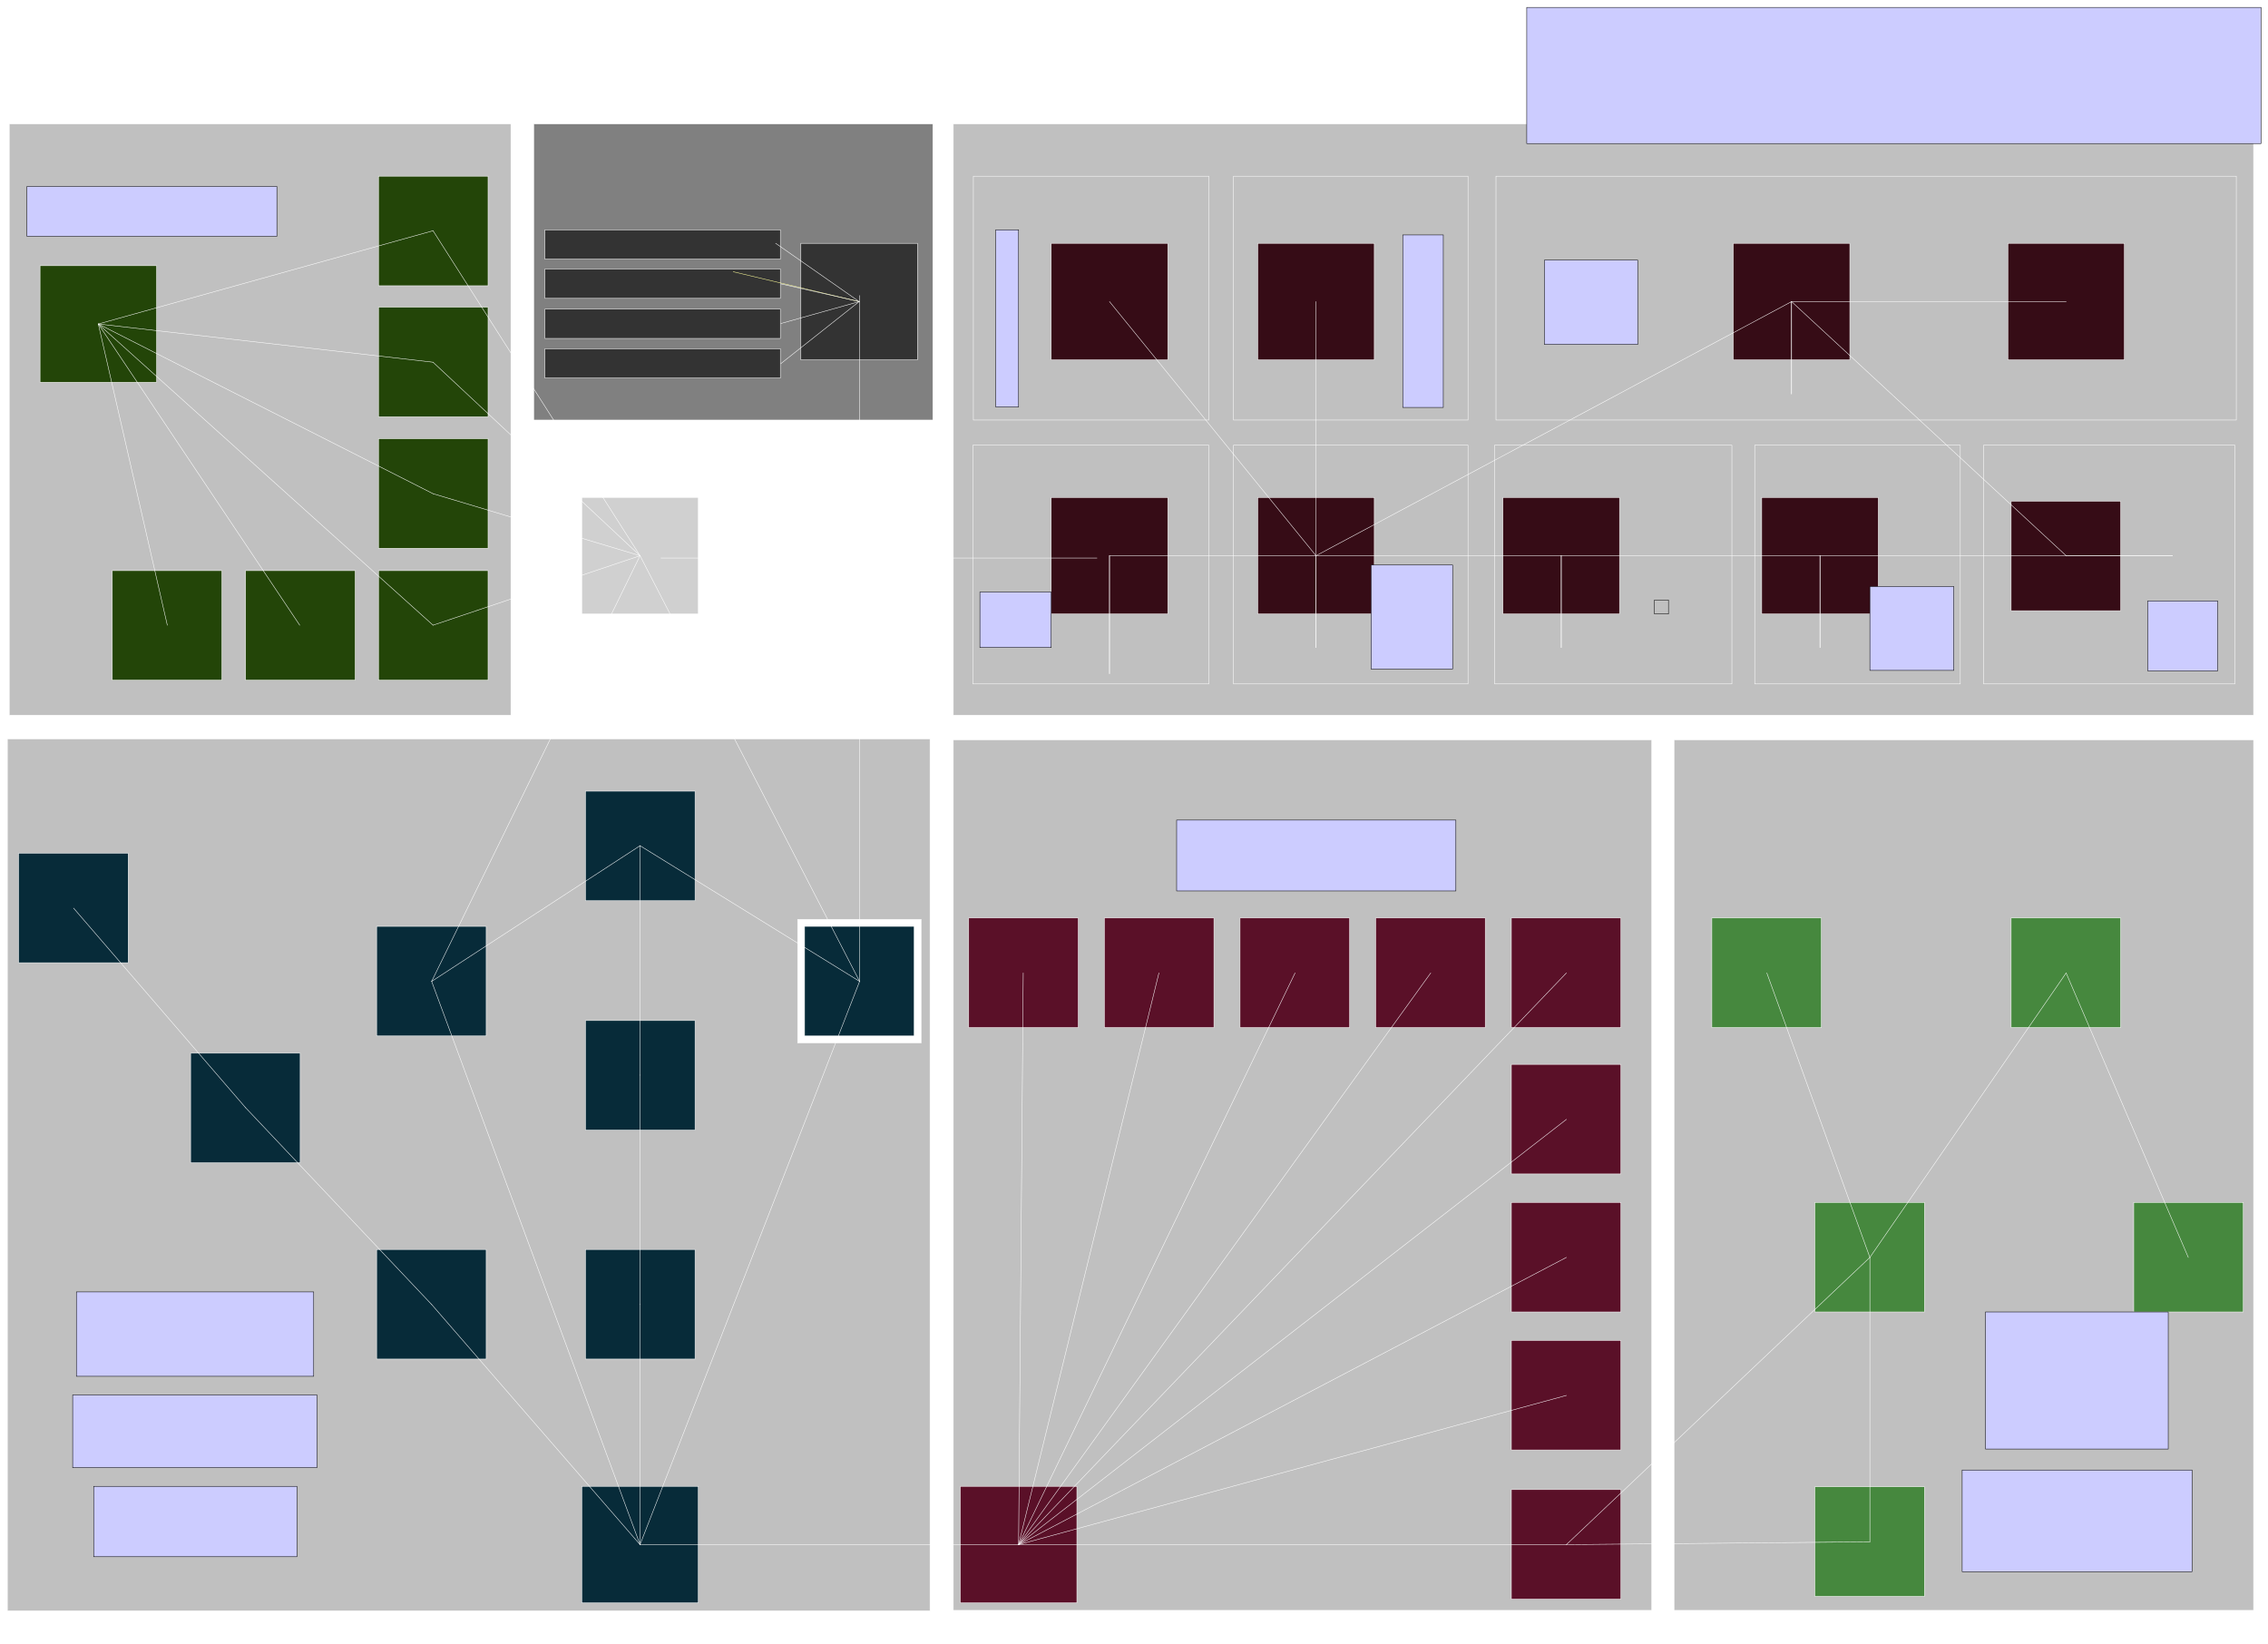 <?xml version="1.0" encoding="UTF-8"?><svg xmlns="http://www.w3.org/2000/svg" xmlns:xlink="http://www.w3.org/1999/xlink" fill-opacity="1" color-rendering="auto" color-interpolation="auto" text-rendering="auto" stroke="black" stroke-linecap="square" width="1080" stroke-miterlimit="10" shape-rendering="auto" stroke-opacity="1" fill="black" stroke-dasharray="none" font-weight="normal" stroke-width="1" height="783" font-family="'Dialog'" font-style="normal" stroke-linejoin="miter" font-size="12px" stroke-dashoffset="0" image-rendering="auto" >
  <!--Generated by ySVG 2.5-->
  <defs id="genericDefs"/>
  <g>
    <defs id="defs1">
      <clipPath clipPathUnits="userSpaceOnUse" id="clipPath1">
        <path d="M0 0 L1080 0 L1080 783 L0 783 L0 0 Z"/>
      </clipPath>
    </defs>
    <g id="y.node.0">
      <g fill="silver" text-rendering="geometricPrecision" shape-rendering="geometricPrecision" transform="matrix(0.222,0,0,0.222,116.967,115.635)" stroke="silver">
        <rect x="-507" width="1076" height="1268" y="-255" stroke="none"/>
      </g>
      <g fill="white" text-rendering="geometricPrecision" shape-rendering="geometricPrecision" transform="matrix(0.222,0,0,0.222,116.967,115.635)" stroke="white">
        <rect fill="none" x="-507" width="1076" height="1268" y="-255"/>
      </g>
    </g>
    <g id="y.node.1">
      <g fill="rgb(35,69,8)" text-rendering="geometricPrecision" shape-rendering="geometricPrecision" transform="matrix(0.222,0,0,0.222,116.967,115.635)" stroke="rgb(35,69,8)">
        <rect x="-441" width="250" height="250" y="49" stroke="none"/>
        <rect fill="none" x="-441" width="250" height="250" y="49" stroke="white"/>
      </g>
    </g>
    <g id="y.node.2">
      <g fill="rgb(35,69,8)" text-rendering="geometricPrecision" shape-rendering="geometricPrecision" transform="matrix(0.222,0,0,0.222,116.967,115.635)" stroke="rgb(35,69,8)">
        <rect x="0" width="235" height="235" y="703" stroke="none"/>
        <rect fill="none" x="0" width="235" height="235" y="703" stroke="white"/>
      </g>
    </g>
    <g id="y.node.3">
      <g fill="rgb(35,69,8)" text-rendering="geometricPrecision" shape-rendering="geometricPrecision" transform="matrix(0.222,0,0,0.222,116.967,115.635)" stroke="rgb(35,69,8)">
        <rect x="285" width="235" height="235" y="138" stroke="none"/>
        <rect fill="none" x="285" width="235" height="235" y="138" stroke="white"/>
      </g>
    </g>
    <g id="y.node.4">
      <g fill="rgb(35,69,8)" text-rendering="geometricPrecision" shape-rendering="geometricPrecision" transform="matrix(0.222,0,0,0.222,116.967,115.635)" stroke="rgb(35,69,8)">
        <rect x="285" width="235" height="235" y="-143" stroke="none"/>
        <rect fill="none" x="285" width="235" height="235" y="-143" stroke="white"/>
      </g>
    </g>
    <g id="y.node.5">
      <g fill="rgb(35,69,8)" text-rendering="geometricPrecision" shape-rendering="geometricPrecision" transform="matrix(0.222,0,0,0.222,116.967,115.635)" stroke="rgb(35,69,8)">
        <rect x="285" width="235" height="235" y="420" stroke="none"/>
        <rect fill="none" x="285" width="235" height="235" y="420" stroke="white"/>
      </g>
    </g>
    <g id="y.node.6">
      <g fill="rgb(35,69,8)" text-rendering="geometricPrecision" shape-rendering="geometricPrecision" transform="matrix(0.222,0,0,0.222,116.967,115.635)" stroke="rgb(35,69,8)">
        <rect x="285" width="235" height="235" y="703" stroke="none"/>
        <rect fill="none" x="285" width="235" height="235" y="703" stroke="white"/>
      </g>
    </g>
    <g id="y.node.7">
      <g fill="rgb(35,69,8)" text-rendering="geometricPrecision" shape-rendering="geometricPrecision" transform="matrix(0.222,0,0,0.222,116.967,115.635)" stroke="rgb(35,69,8)">
        <rect x="-286" width="235" height="235" y="703" stroke="none"/>
        <rect fill="none" x="-286" width="235" height="235" y="703" stroke="white"/>
      </g>
    </g>
    <g id="y.node.8">
      <g fill="rgb(204,204,255)" text-rendering="geometricPrecision" shape-rendering="geometricPrecision" transform="matrix(0.222,0,0,0.222,116.967,115.635)" stroke="rgb(204,204,255)">
        <rect x="-469" width="536" height="107" y="-121" stroke="none"/>
        <rect fill="none" x="-469" width="536" height="107" y="-121" stroke="black"/>
      </g>
    </g>
    <g id="y.edge.1">
      <g stroke-linecap="butt" transform="matrix(0.222,0,0,0.222,116.967,115.635)" fill="white" text-rendering="geometricPrecision" shape-rendering="geometricPrecision" stroke="white" stroke-miterlimit="1.45">
        <line y2="820" fill="none" x1="-316" x2="116" y1="174"/>
      </g>
    </g>
    <g id="y.edge.2">
      <g stroke-linecap="butt" transform="matrix(0.222,0,0,0.222,116.967,115.635)" fill="white" text-rendering="geometricPrecision" shape-rendering="geometricPrecision" stroke="white" stroke-miterlimit="1.45">
        <line y2="256" fill="none" x1="-316" x2="402" y1="174"/>
      </g>
    </g>
    <g id="y.edge.3">
      <g stroke-linecap="butt" transform="matrix(0.222,0,0,0.222,116.967,115.635)" fill="white" text-rendering="geometricPrecision" shape-rendering="geometricPrecision" stroke="white" stroke-miterlimit="1.45">
        <line y2="-26" fill="none" x1="-316" x2="402" y1="174"/>
      </g>
    </g>
    <g id="y.edge.5">
      <g stroke-linecap="butt" transform="matrix(0.222,0,0,0.222,116.967,115.635)" fill="white" text-rendering="geometricPrecision" shape-rendering="geometricPrecision" stroke="white" stroke-miterlimit="1.45">
        <line y2="538" fill="none" x1="-316" x2="402" y1="174"/>
      </g>
    </g>
    <g id="y.edge.6">
      <g stroke-linecap="butt" transform="matrix(0.222,0,0,0.222,116.967,115.635)" fill="white" text-rendering="geometricPrecision" shape-rendering="geometricPrecision" stroke="white" stroke-miterlimit="1.45">
        <line y2="820" fill="none" x1="-316" x2="402" y1="174"/>
      </g>
    </g>
    <g id="y.edge.4">
      <g stroke-linecap="butt" transform="matrix(0.222,0,0,0.222,116.967,115.635)" fill="white" text-rendering="geometricPrecision" shape-rendering="geometricPrecision" stroke="white" stroke-miterlimit="1.45">
        <line y2="820" fill="none" x1="-316" x2="-168" y1="174"/>
      </g>
    </g>
    <g id="y.node.9">
      <g fill="silver" text-rendering="geometricPrecision" shape-rendering="geometricPrecision" transform="matrix(0.222,0,0,0.222,116.967,115.635)" stroke="silver">
        <rect x="-511" width="1979" height="1870" y="1064" stroke="none"/>
        <rect fill="none" x="-511" width="1979" height="1870" y="1064" stroke="white"/>
      </g>
    </g>
    <g id="y.node.10">
      <g fill="rgb(7,43,57)" text-rendering="geometricPrecision" shape-rendering="geometricPrecision" transform="matrix(0.222,0,0,0.222,116.967,115.635)" stroke="rgb(7,43,57)">
        <rect x="721" width="250" height="250" y="2667" stroke="none"/>
        <rect fill="none" x="721" width="250" height="250" y="2667" stroke="white"/>
      </g>
    </g>
    <g id="y.node.11">
      <g fill="rgb(7,43,57)" text-rendering="geometricPrecision" shape-rendering="geometricPrecision" transform="matrix(0.222,0,0,0.222,116.967,115.635)" stroke="rgb(7,43,57)">
        <rect x="729" width="235" height="235" y="1176" stroke="none"/>
        <rect fill="none" x="729" width="235" height="235" y="1176" stroke="white"/>
      </g>
    </g>
    <g id="y.node.12">
      <a target="_blank" xlink:type="simple" xlink:href="https://www.google.com" xlink:show="new">
        <g fill="rgb(7,43,57)" text-rendering="geometricPrecision" shape-rendering="geometricPrecision" transform="matrix(0.222,0,0,0.222,116.967,115.635)" stroke="rgb(7,43,57)">
          <rect x="729" width="235" height="235" y="1668" stroke="none"/>
          <rect fill="none" x="729" width="235" height="235" y="1668" stroke="white"/>
        </g>
      </a>
    </g>
    <g id="y.node.13">
      <a target="_blank" xlink:type="simple" xlink:href="/home/jamie/&lt;a xlink:href=&quot;http:/example.com&quot; target=&quot;_blank&quot;&gt;Author&lt;" xlink:show="new">
        <g fill="rgb(7,43,57)" text-rendering="geometricPrecision" shape-rendering="geometricPrecision" transform="matrix(0.222,0,0,0.222,116.967,115.635)" stroke="rgb(7,43,57)">
          <rect x="281" width="235" height="235" y="2159" stroke="none"/>
          <rect fill="none" x="281" width="235" height="235" y="2159" stroke="white"/>
        </g>
      </a>
    </g>
    <g id="y.node.14">
      <g fill="rgb(7,43,57)" text-rendering="geometricPrecision" shape-rendering="geometricPrecision" transform="matrix(0.222,0,0,0.222,116.967,115.635)" stroke="rgb(7,43,57)">
        <rect x="-118" width="235" height="235" y="1738" stroke="none"/>
        <rect fill="none" x="-118" width="235" height="235" y="1738" stroke="white"/>
      </g>
    </g>
    <g id="y.node.15">
      <g fill="rgb(7,43,57)" text-rendering="geometricPrecision" shape-rendering="geometricPrecision" transform="matrix(0.222,0,0,0.222,116.967,115.635)" stroke="rgb(7,43,57)">
        <rect x="-487" width="235" height="235" y="1309" stroke="none"/>
        <rect fill="none" x="-487" width="235" height="235" y="1309" stroke="white"/>
      </g>
    </g>
    <g id="y.node.16">
      <g fill="rgb(7,43,57)" text-rendering="geometricPrecision" shape-rendering="geometricPrecision" transform="matrix(0.222,0,0,0.222,116.967,115.635)" stroke="rgb(7,43,57)">
        <rect x="729" width="235" height="235" y="2159" stroke="none"/>
        <rect fill="none" x="729" width="235" height="235" y="2159" stroke="white"/>
      </g>
    </g>
    <g id="y.node.17">
      <g fill="rgb(204,204,255)" text-rendering="geometricPrecision" shape-rendering="geometricPrecision" transform="matrix(0.222,0,0,0.222,116.967,115.635)" stroke="rgb(204,204,255)">
        <rect x="-371" width="524" height="156" y="2471" stroke="none"/>
        <rect fill="none" x="-371" width="524" height="156" y="2471" stroke="black"/>
      </g>
    </g>
    <g id="y.node.18">
      <g fill="rgb(204,204,255)" text-rendering="geometricPrecision" shape-rendering="geometricPrecision" transform="matrix(0.222,0,0,0.222,116.967,115.635)" stroke="rgb(204,204,255)">
        <rect x="-326" width="436" height="151" y="2667" stroke="none"/>
        <rect fill="none" x="-326" width="436" height="151" y="2667" stroke="black"/>
      </g>
    </g>
    <g id="y.edge.18">
      <g stroke-linecap="butt" transform="matrix(0.222,0,0,0.222,116.967,115.635)" fill="white" text-rendering="geometricPrecision" shape-rendering="geometricPrecision" stroke="white" stroke-miterlimit="1.45">
        <line y2="1785" fill="none" x1="846" x2="846" y1="1293"/>
      </g>
    </g>
    <g id="y.edge.16">
      <g stroke-linecap="butt" transform="matrix(0.222,0,0,0.222,116.967,115.635)" fill="white" text-rendering="geometricPrecision" shape-rendering="geometricPrecision" stroke="white" stroke-miterlimit="1.45">
        <line y2="2277" fill="none" x1="846" x2="399" y1="2792"/>
      </g>
    </g>
    <g id="y.edge.19">
      <g stroke-linecap="butt" transform="matrix(0.222,0,0,0.222,116.967,115.635)" fill="white" text-rendering="geometricPrecision" shape-rendering="geometricPrecision" stroke="white" stroke-miterlimit="1.45">
        <line y2="1855" fill="none" x1="399" x2="0" y1="2277"/>
      </g>
    </g>
    <g id="y.edge.20">
      <g stroke-linecap="butt" transform="matrix(0.222,0,0,0.222,116.967,115.635)" fill="white" text-rendering="geometricPrecision" shape-rendering="geometricPrecision" stroke="white" stroke-miterlimit="1.45">
        <line y2="1427" fill="none" x1="0" x2="-369" y1="1855"/>
      </g>
    </g>
    <g id="y.edge.14">
      <g stroke-linecap="butt" transform="matrix(0.222,0,0,0.222,116.967,115.635)" fill="white" text-rendering="geometricPrecision" shape-rendering="geometricPrecision" stroke="white" stroke-miterlimit="1.45">
        <line y2="2277" fill="none" x1="846" x2="846" y1="2792"/>
      </g>
    </g>
    <g id="y.edge.21">
      <g stroke-linecap="butt" transform="matrix(0.222,0,0,0.222,116.967,115.635)" fill="white" text-rendering="geometricPrecision" shape-rendering="geometricPrecision" stroke="white" stroke-miterlimit="1.45">
        <line y2="1785" fill="none" x1="846" x2="846" y1="2277"/>
      </g>
    </g>
    <g id="y.node.19">
      <g fill="white" text-rendering="geometricPrecision" shape-rendering="geometricPrecision" transform="matrix(0.222,0,0,0.222,116.967,115.635)" stroke="white">
        <rect x="1184" width="265" height="265" y="1451" stroke="none"/>
        <rect fill="none" x="1184" width="265" height="265" y="1451"/>
      </g>
    </g>
    <g id="y.node.20">
      <g fill="rgb(7,43,57)" text-rendering="geometricPrecision" shape-rendering="geometricPrecision" transform="matrix(0.222,0,0,0.222,116.967,115.635)" stroke="rgb(7,43,57)">
        <rect x="1199" width="235" height="235" y="1466" stroke="none"/>
        <rect fill="none" x="1199" width="235" height="235" y="1466" stroke="white"/>
      </g>
    </g>
    <g id="y.node.21">
      <g fill="rgb(7,43,57)" text-rendering="geometricPrecision" shape-rendering="geometricPrecision" transform="matrix(0.222,0,0,0.222,116.967,115.635)" stroke="rgb(7,43,57)">
        <rect x="281" width="235" height="235" y="1466" stroke="none"/>
        <rect fill="none" x="281" width="235" height="235" y="1466" stroke="white"/>
      </g>
    </g>
    <g id="y.node.22">
      <g fill="rgb(204,204,255)" text-rendering="geometricPrecision" shape-rendering="geometricPrecision" transform="matrix(0.222,0,0,0.222,116.967,115.635)" stroke="rgb(204,204,255)">
        <rect x="-363" width="509" height="181" y="2250" stroke="none"/>
        <rect fill="none" x="-363" width="509" height="181" y="2250" stroke="black"/>
      </g>
    </g>
    <g id="y.edge.15">
      <g stroke-linecap="butt" transform="matrix(0.222,0,0,0.222,116.967,115.635)" fill="white" text-rendering="geometricPrecision" shape-rendering="geometricPrecision" stroke="white" stroke-miterlimit="1.45">
        <line y2="1584" fill="none" x1="846" x2="1317" y1="2792"/>
      </g>
    </g>
    <g id="y.edge.17">
      <g stroke-linecap="butt" transform="matrix(0.222,0,0,0.222,116.967,115.635)" fill="white" text-rendering="geometricPrecision" shape-rendering="geometricPrecision" stroke="white" stroke-miterlimit="1.45">
        <line y2="1293" fill="none" x1="1317" x2="846" y1="1584"/>
      </g>
    </g>
    <g id="y.edge.13">
      <g stroke-linecap="butt" transform="matrix(0.222,0,0,0.222,116.967,115.635)" fill="white" text-rendering="geometricPrecision" shape-rendering="geometricPrecision" stroke="white" stroke-miterlimit="1.45">
        <line y2="1584" fill="none" x1="846" x2="399" y1="2792"/>
      </g>
    </g>
    <g id="y.edge.12">
      <g stroke-linecap="butt" transform="matrix(0.222,0,0,0.222,116.967,115.635)" fill="white" text-rendering="geometricPrecision" shape-rendering="geometricPrecision" stroke="white" stroke-miterlimit="1.45">
        <line y2="1293" fill="none" x1="399" x2="846" y1="1584"/>
      </g>
    </g>
    <g id="y.node.23">
      <g fill="silver" text-rendering="geometricPrecision" shape-rendering="geometricPrecision" transform="matrix(0.222,0,0,0.222,116.967,115.635)" stroke="silver">
        <rect x="1518" width="1498" height="1867" y="1066" stroke="none"/>
        <rect fill="none" x="1518" width="1498" height="1867" y="1066" stroke="white"/>
      </g>
    </g>
    <g id="y.node.24">
      <g fill="rgb(90,16,40)" text-rendering="geometricPrecision" shape-rendering="geometricPrecision" transform="matrix(0.222,0,0,0.222,116.967,115.635)" stroke="rgb(90,16,40)">
        <rect x="2133" width="235" height="235" y="1448" stroke="none"/>
        <rect fill="none" x="2133" width="235" height="235" y="1448" stroke="white"/>
      </g>
    </g>
    <g id="y.node.25">
      <g fill="rgb(90,16,40)" text-rendering="geometricPrecision" shape-rendering="geometricPrecision" transform="matrix(0.222,0,0,0.222,116.967,115.635)" stroke="rgb(90,16,40)">
        <rect x="1533" width="250" height="250" y="2667" stroke="none"/>
        <rect fill="none" x="1533" width="250" height="250" y="2667" stroke="white"/>
      </g>
    </g>
    <g id="y.node.26">
      <g fill="rgb(90,16,40)" text-rendering="geometricPrecision" shape-rendering="geometricPrecision" transform="matrix(0.222,0,0,0.222,116.967,115.635)" stroke="rgb(90,16,40)">
        <rect x="2424" width="235" height="235" y="1448" stroke="none"/>
        <rect fill="none" x="2424" width="235" height="235" y="1448" stroke="white"/>
      </g>
    </g>
    <g id="y.node.27">
      <g fill="rgb(90,16,40)" text-rendering="geometricPrecision" shape-rendering="geometricPrecision" transform="matrix(0.222,0,0,0.222,116.967,115.635)" stroke="rgb(90,16,40)">
        <rect x="2715" width="235" height="235" y="2354" stroke="none"/>
        <rect fill="none" x="2715" width="235" height="235" y="2354" stroke="white"/>
      </g>
    </g>
    <g id="y.node.28">
      <g fill="rgb(90,16,40)" text-rendering="geometricPrecision" shape-rendering="geometricPrecision" transform="matrix(0.222,0,0,0.222,116.967,115.635)" stroke="rgb(90,16,40)">
        <rect x="2715" width="235" height="235" y="2674" stroke="none"/>
        <rect fill="none" x="2715" width="235" height="235" y="2674" stroke="white"/>
      </g>
    </g>
    <g id="y.node.29">
      <g fill="rgb(204,204,255)" text-rendering="geometricPrecision" shape-rendering="geometricPrecision" transform="matrix(0.222,0,0,0.222,116.967,115.635)" stroke="rgb(204,204,255)">
        <rect x="1997" width="599" height="152" y="1238" stroke="none"/>
        <rect fill="none" x="1997" width="599" height="152" y="1238" stroke="black"/>
      </g>
    </g>
    <g id="y.node.30">
      <g fill="rgb(90,16,40)" text-rendering="geometricPrecision" shape-rendering="geometricPrecision" transform="matrix(0.222,0,0,0.222,116.967,115.635)" stroke="rgb(90,16,40)">
        <rect x="2715" width="235" height="235" y="1448" stroke="none"/>
        <rect fill="none" x="2715" width="235" height="235" y="1448" stroke="white"/>
      </g>
    </g>
    <g id="y.node.31">
      <g fill="rgb(90,16,40)" text-rendering="geometricPrecision" shape-rendering="geometricPrecision" transform="matrix(0.222,0,0,0.222,116.967,115.635)" stroke="rgb(90,16,40)">
        <rect x="2715" width="235" height="235" y="2058" stroke="none"/>
        <rect fill="none" x="2715" width="235" height="235" y="2058" stroke="white"/>
      </g>
    </g>
    <g id="y.node.32">
      <g fill="rgb(90,16,40)" text-rendering="geometricPrecision" shape-rendering="geometricPrecision" transform="matrix(0.222,0,0,0.222,116.967,115.635)" stroke="rgb(90,16,40)">
        <rect x="2715" width="235" height="235" y="1762" stroke="none"/>
        <rect fill="none" x="2715" width="235" height="235" y="1762" stroke="white"/>
      </g>
    </g>
    <g id="y.node.33">
      <g fill="rgb(90,16,40)" text-rendering="geometricPrecision" shape-rendering="geometricPrecision" transform="matrix(0.222,0,0,0.222,116.967,115.635)" stroke="rgb(90,16,40)">
        <rect x="1842" width="235" height="235" y="1448" stroke="none"/>
        <rect fill="none" x="1842" width="235" height="235" y="1448" stroke="white"/>
      </g>
    </g>
    <g id="y.node.34">
      <g fill="rgb(90,16,40)" text-rendering="geometricPrecision" shape-rendering="geometricPrecision" transform="matrix(0.222,0,0,0.222,116.967,115.635)" stroke="rgb(90,16,40)">
        <rect x="1551" width="235" height="235" y="1448" stroke="none"/>
        <rect fill="none" x="1551" width="235" height="235" y="1448" stroke="white"/>
      </g>
    </g>
    <g id="y.edge.22">
      <g stroke-linecap="butt" transform="matrix(0.222,0,0,0.222,116.967,115.635)" fill="white" text-rendering="geometricPrecision" shape-rendering="geometricPrecision" stroke="white" stroke-miterlimit="1.45">
        <line y2="2792" fill="none" x1="1658" x2="846" y1="2792"/>
      </g>
    </g>
    <g id="y.edge.30">
      <g stroke-linecap="butt" transform="matrix(0.222,0,0,0.222,116.967,115.635)" fill="white" text-rendering="geometricPrecision" shape-rendering="geometricPrecision" stroke="white" stroke-miterlimit="1.45">
        <line y2="1566" fill="none" x1="1658" x2="2251" y1="2792"/>
      </g>
    </g>
    <g id="y.edge.31">
      <g stroke-linecap="butt" transform="matrix(0.222,0,0,0.222,116.967,115.635)" fill="white" text-rendering="geometricPrecision" shape-rendering="geometricPrecision" stroke="white" stroke-miterlimit="1.45">
        <line y2="1566" fill="none" x1="1658" x2="2542" y1="2792"/>
      </g>
    </g>
    <g id="y.edge.29">
      <g stroke-linecap="butt" transform="matrix(0.222,0,0,0.222,116.967,115.635)" fill="white" text-rendering="geometricPrecision" shape-rendering="geometricPrecision" stroke="white" stroke-miterlimit="1.45">
        <line y2="2472" fill="none" x1="1658" x2="2833" y1="2792"/>
      </g>
    </g>
    <g id="y.edge.23">
      <g stroke-linecap="butt" transform="matrix(0.222,0,0,0.222,116.967,115.635)" fill="white" text-rendering="geometricPrecision" shape-rendering="geometricPrecision" stroke="white" stroke-miterlimit="1.45">
        <line y2="2792" fill="none" x1="1658" x2="2833" y1="2792"/>
      </g>
    </g>
    <g id="y.edge.24">
      <g stroke-linecap="butt" transform="matrix(0.222,0,0,0.222,116.967,115.635)" fill="white" text-rendering="geometricPrecision" shape-rendering="geometricPrecision" stroke="white" stroke-miterlimit="1.45">
        <line y2="1566" fill="none" x1="1658" x2="2833" y1="2792"/>
      </g>
    </g>
    <g id="y.edge.28">
      <g stroke-linecap="butt" transform="matrix(0.222,0,0,0.222,116.967,115.635)" fill="white" text-rendering="geometricPrecision" shape-rendering="geometricPrecision" stroke="white" stroke-miterlimit="1.45">
        <line y2="2176" fill="none" x1="1658" x2="2833" y1="2792"/>
      </g>
    </g>
    <g id="y.edge.27">
      <g stroke-linecap="butt" transform="matrix(0.222,0,0,0.222,116.967,115.635)" fill="white" text-rendering="geometricPrecision" shape-rendering="geometricPrecision" stroke="white" stroke-miterlimit="1.45">
        <line y2="1880" fill="none" x1="1658" x2="2833" y1="2792"/>
      </g>
    </g>
    <g id="y.edge.25">
      <g stroke-linecap="butt" transform="matrix(0.222,0,0,0.222,116.967,115.635)" fill="white" text-rendering="geometricPrecision" shape-rendering="geometricPrecision" stroke="white" stroke-miterlimit="1.45">
        <line y2="1566" fill="none" x1="1658" x2="1959" y1="2792"/>
      </g>
    </g>
    <g id="y.edge.26">
      <g stroke-linecap="butt" transform="matrix(0.222,0,0,0.222,116.967,115.635)" fill="white" text-rendering="geometricPrecision" shape-rendering="geometricPrecision" stroke="white" stroke-miterlimit="1.45">
        <line y2="1566" fill="none" x1="1658" x2="1668" y1="2792"/>
      </g>
    </g>
    <g id="y.node.35">
      <g fill="silver" text-rendering="geometricPrecision" shape-rendering="geometricPrecision" transform="matrix(0.222,0,0,0.222,116.967,115.635)" stroke="silver">
        <rect x="3064" width="1243" height="1867" y="1066" stroke="none"/>
        <rect fill="none" x="3064" width="1243" height="1867" y="1066" stroke="white"/>
      </g>
    </g>
    <g id="y.node.36">
      <g fill="rgb(70,136,62)" text-rendering="geometricPrecision" shape-rendering="geometricPrecision" transform="matrix(0.222,0,0,0.222,116.967,115.635)" stroke="rgb(70,136,62)">
        <rect x="3366" width="235" height="235" y="2668" stroke="none"/>
        <rect fill="none" x="3366" width="235" height="235" y="2668" stroke="white"/>
      </g>
    </g>
    <g id="y.node.37">
      <g fill="rgb(70,136,62)" text-rendering="geometricPrecision" shape-rendering="geometricPrecision" transform="matrix(0.222,0,0,0.222,116.967,115.635)" stroke="rgb(70,136,62)">
        <rect x="3366" width="235" height="235" y="2058" stroke="none"/>
        <rect fill="none" x="3366" width="235" height="235" y="2058" stroke="white"/>
      </g>
    </g>
    <g id="y.node.38">
      <g fill="rgb(70,136,62)" text-rendering="geometricPrecision" shape-rendering="geometricPrecision" transform="matrix(0.222,0,0,0.222,116.967,115.635)" stroke="rgb(70,136,62)">
        <rect x="3787" width="235" height="235" y="1448" stroke="none"/>
        <rect fill="none" x="3787" width="235" height="235" y="1448" stroke="white"/>
      </g>
    </g>
    <g id="y.node.39">
      <g fill="rgb(70,136,62)" text-rendering="geometricPrecision" shape-rendering="geometricPrecision" transform="matrix(0.222,0,0,0.222,116.967,115.635)" stroke="rgb(70,136,62)">
        <rect x="3145" width="235" height="235" y="1448" stroke="none"/>
        <rect fill="none" x="3145" width="235" height="235" y="1448" stroke="white"/>
      </g>
    </g>
    <g id="y.node.40">
      <g fill="rgb(70,136,62)" text-rendering="geometricPrecision" shape-rendering="geometricPrecision" transform="matrix(0.222,0,0,0.222,116.967,115.635)" stroke="rgb(70,136,62)">
        <rect x="4050" width="235" height="235" y="2058" stroke="none"/>
        <rect fill="none" x="4050" width="235" height="235" y="2058" stroke="white"/>
      </g>
    </g>
    <g id="y.node.41">
      <g fill="rgb(204,204,255)" text-rendering="geometricPrecision" shape-rendering="geometricPrecision" transform="matrix(0.222,0,0,0.222,116.967,115.635)" stroke="rgb(204,204,255)">
        <rect x="3732" width="392" height="294" y="2293" stroke="none"/>
        <rect fill="none" x="3732" width="392" height="294" y="2293" stroke="black"/>
      </g>
    </g>
    <g id="y.node.42">
      <g fill="rgb(204,204,255)" text-rendering="geometricPrecision" shape-rendering="geometricPrecision" transform="matrix(0.222,0,0,0.222,116.967,115.635)" stroke="rgb(204,204,255)">
        <rect x="3682" width="493" height="218" y="2632" stroke="none"/>
        <rect fill="none" x="3682" width="493" height="218" y="2632" stroke="black"/>
      </g>
    </g>
    <g id="y.edge.32">
      <g stroke-linecap="butt" transform="matrix(0.222,0,0,0.222,116.967,115.635)" fill="white" text-rendering="geometricPrecision" shape-rendering="geometricPrecision" stroke="white" stroke-miterlimit="1.45">
        <line y2="2786" fill="none" x1="2833" x2="3484" y1="2792"/>
      </g>
    </g>
    <g id="y.edge.33">
      <g stroke-linecap="butt" transform="matrix(0.222,0,0,0.222,116.967,115.635)" fill="white" text-rendering="geometricPrecision" shape-rendering="geometricPrecision" stroke="white" stroke-miterlimit="1.45">
        <line y2="2176" fill="none" x1="3484" x2="3484" y1="2786"/>
      </g>
    </g>
    <g id="y.edge.49">
      <g stroke-linecap="butt" transform="matrix(0.222,0,0,0.222,116.967,115.635)" fill="white" text-rendering="geometricPrecision" shape-rendering="geometricPrecision" stroke="white" stroke-miterlimit="1.45">
        <line y2="2176" fill="none" x1="2833" x2="3484" y1="2792"/>
      </g>
    </g>
    <g id="y.edge.35">
      <g stroke-linecap="butt" transform="matrix(0.222,0,0,0.222,116.967,115.635)" fill="white" text-rendering="geometricPrecision" shape-rendering="geometricPrecision" stroke="white" stroke-miterlimit="1.45">
        <line y2="2176" fill="none" x1="3905" x2="3484" y1="1566"/>
      </g>
    </g>
    <g id="y.edge.34">
      <g stroke-linecap="butt" transform="matrix(0.222,0,0,0.222,116.967,115.635)" fill="white" text-rendering="geometricPrecision" shape-rendering="geometricPrecision" stroke="white" stroke-miterlimit="1.45">
        <line y2="1566" fill="none" x1="3484" x2="3263" y1="2176"/>
      </g>
    </g>
    <g id="y.edge.36">
      <g stroke-linecap="butt" transform="matrix(0.222,0,0,0.222,116.967,115.635)" fill="white" text-rendering="geometricPrecision" shape-rendering="geometricPrecision" stroke="white" stroke-miterlimit="1.45">
        <line y2="2176" fill="none" x1="3905" x2="4167" y1="1566"/>
      </g>
    </g>
    <g id="y.node.43">
      <g fill="silver" text-rendering="geometricPrecision" shape-rendering="geometricPrecision" transform="matrix(0.222,0,0,0.222,116.967,115.635)" stroke="silver">
        <rect x="1518" width="2789" height="1268" y="-255" stroke="none"/>
        <rect fill="none" x="1518" width="2789" height="1268" y="-255" stroke="white"/>
      </g>
    </g>
    <g id="y.node.44">
      <g fill="silver" text-rendering="geometricPrecision" shape-rendering="geometricPrecision" transform="matrix(0.222,0,0,0.222,116.967,115.635)" stroke="silver">
        <rect x="1560" width="506" height="512" y="434" stroke="none"/>
        <rect fill="none" x="1560" width="506" height="512" y="434" stroke="white"/>
      </g>
    </g>
    <g id="y.node.45">
      <g fill="rgb(54,12,22)" text-rendering="geometricPrecision" shape-rendering="geometricPrecision" transform="matrix(0.222,0,0,0.222,116.967,115.635)" stroke="rgb(54,12,22)">
        <rect x="1728" width="250" height="250" y="546" stroke="none"/>
        <rect fill="none" x="1728" width="250" height="250" y="546" stroke="white"/>
      </g>
    </g>
    <g id="y.node.46">
      <g fill="rgb(204,204,255)" text-rendering="geometricPrecision" shape-rendering="geometricPrecision" transform="matrix(0.222,0,0,0.222,116.967,115.635)" stroke="rgb(204,204,255)">
        <rect x="1575" width="153" height="119" y="749" stroke="none"/>
        <rect fill="none" x="1575" width="153" height="119" y="749" stroke="black"/>
      </g>
    </g>
    <g id="y.edge.37">
      <g stroke-linecap="butt" transform="matrix(0.222,0,0,0.222,116.967,115.635)" fill="white" text-rendering="geometricPrecision" shape-rendering="geometricPrecision" stroke="white" stroke-miterlimit="1.45">
        <line y2="924" fill="none" x1="1853" x2="1853" y1="671"/>
        <line y2="671" fill="none" x1="1853" x2="1853" y1="924"/>
      </g>
    </g>
    <g id="y.node.47">
      <g fill="silver" text-rendering="geometricPrecision" shape-rendering="geometricPrecision" transform="matrix(0.222,0,0,0.222,116.967,115.635)" stroke="silver">
        <rect x="2119" width="503" height="512" y="434" stroke="none"/>
        <rect fill="none" x="2119" width="503" height="512" y="434" stroke="white"/>
      </g>
    </g>
    <g id="y.node.48">
      <g fill="rgb(54,12,22)" text-rendering="geometricPrecision" shape-rendering="geometricPrecision" transform="matrix(0.222,0,0,0.222,116.967,115.635)" stroke="rgb(54,12,22)">
        <rect x="2171" width="250" height="250" y="546" stroke="none"/>
        <rect fill="none" x="2171" width="250" height="250" y="546" stroke="white"/>
      </g>
    </g>
    <g id="y.node.49">
      <g fill="rgb(204,204,255)" text-rendering="geometricPrecision" shape-rendering="geometricPrecision" transform="matrix(0.222,0,0,0.222,116.967,115.635)" stroke="rgb(204,204,255)">
        <rect x="2414" width="175" height="223" y="691" stroke="none"/>
        <rect fill="none" x="2414" width="175" height="223" y="691" stroke="black"/>
      </g>
    </g>
    <g id="y.edge.38">
      <g stroke-linecap="butt" transform="matrix(0.222,0,0,0.222,116.967,115.635)" fill="white" text-rendering="geometricPrecision" shape-rendering="geometricPrecision" stroke="white" stroke-miterlimit="1.45">
        <line y2="868" fill="none" x1="2296" x2="2296" y1="671"/>
        <line y2="671" fill="none" x1="2296" x2="2296" y1="868"/>
      </g>
    </g>
    <g id="y.edge.44">
      <g stroke-linecap="butt" transform="matrix(0.222,0,0,0.222,116.967,115.635)" fill="white" text-rendering="geometricPrecision" shape-rendering="geometricPrecision" stroke="white" stroke-miterlimit="1.45">
        <line y2="671" fill="none" x1="2296" x2="1853" y1="671"/>
      </g>
    </g>
    <g id="y.node.50">
      <g fill="silver" text-rendering="geometricPrecision" shape-rendering="geometricPrecision" transform="matrix(0.222,0,0,0.222,116.967,115.635)" stroke="silver">
        <rect x="2119" width="503" height="523" y="-143" stroke="none"/>
        <rect fill="none" x="2119" width="503" height="523" y="-143" stroke="white"/>
      </g>
    </g>
    <g id="y.node.51">
      <g fill="rgb(54,12,22)" text-rendering="geometricPrecision" shape-rendering="geometricPrecision" transform="matrix(0.222,0,0,0.222,116.967,115.635)" stroke="rgb(54,12,22)">
        <rect x="2171" width="250" height="250" y="1" stroke="none"/>
        <rect fill="none" x="2171" width="250" height="250" y="1" stroke="white"/>
      </g>
    </g>
    <g id="y.node.52">
      <g fill="rgb(204,204,255)" text-rendering="geometricPrecision" shape-rendering="geometricPrecision" transform="matrix(0.222,0,0,0.222,116.967,115.635)" stroke="rgb(204,204,255)">
        <rect x="2482" width="87" height="370" y="-17" stroke="none"/>
        <rect fill="none" x="2482" width="87" height="370" y="-17" stroke="black"/>
      </g>
    </g>
    <g id="y.edge.43">
      <g stroke-linecap="butt" transform="matrix(0.222,0,0,0.222,116.967,115.635)" fill="white" text-rendering="geometricPrecision" shape-rendering="geometricPrecision" stroke="white" stroke-miterlimit="1.45">
        <line y2="126" fill="none" x1="2296" x2="2296" y1="671"/>
      </g>
    </g>
    <g id="y.node.53">
      <g fill="silver" text-rendering="geometricPrecision" shape-rendering="geometricPrecision" transform="matrix(0.222,0,0,0.222,116.967,115.635)" stroke="silver">
        <rect x="2679" width="509" height="512" y="434" stroke="none"/>
        <rect fill="none" x="2679" width="509" height="512" y="434" stroke="white"/>
      </g>
    </g>
    <g id="y.node.54">
      <g fill="rgb(54,12,22)" text-rendering="geometricPrecision" shape-rendering="geometricPrecision" transform="matrix(0.222,0,0,0.222,116.967,115.635)" stroke="rgb(54,12,22)">
        <rect x="2697" width="250" height="250" y="546" stroke="none"/>
        <rect fill="none" x="2697" width="250" height="250" y="546" stroke="white"/>
      </g>
    </g>
    <g id="y.node.55">
      <g text-rendering="geometricPrecision" shape-rendering="geometricPrecision" transform="matrix(0.222,0,0,0.222,116.967,115.635)">
        <rect fill="none" x="3022" width="30" height="30" y="766"/>
      </g>
    </g>
    <g id="y.edge.39">
      <g stroke-linecap="butt" transform="matrix(0.222,0,0,0.222,116.967,115.635)" fill="white" text-rendering="geometricPrecision" shape-rendering="geometricPrecision" stroke="white" stroke-miterlimit="1.45">
        <line y2="868" fill="none" x1="2822" x2="2822" y1="671"/>
        <line y2="671" fill="none" x1="2822" x2="2822" y1="868"/>
      </g>
    </g>
    <g id="y.edge.42">
      <g stroke-linecap="butt" transform="matrix(0.222,0,0,0.222,116.967,115.635)" fill="white" text-rendering="geometricPrecision" shape-rendering="geometricPrecision" stroke="white" stroke-miterlimit="1.45">
        <line y2="671" fill="none" x1="2296" x2="2822" y1="671"/>
      </g>
    </g>
    <g id="y.node.56">
      <g fill="silver" text-rendering="geometricPrecision" shape-rendering="geometricPrecision" transform="matrix(0.222,0,0,0.222,116.967,115.635)" stroke="silver">
        <rect x="3728" width="539" height="512" y="434" stroke="none"/>
        <rect fill="none" x="3728" width="539" height="512" y="434" stroke="white"/>
      </g>
    </g>
    <g id="y.node.57">
      <g fill="rgb(54,12,22)" text-rendering="geometricPrecision" shape-rendering="geometricPrecision" transform="matrix(0.222,0,0,0.222,116.967,115.635)" stroke="rgb(54,12,22)">
        <rect x="3787" width="235" height="235" y="554" stroke="none"/>
        <rect fill="none" x="3787" width="235" height="235" y="554" stroke="white"/>
      </g>
    </g>
    <g id="y.node.58">
      <g fill="rgb(204,204,255)" text-rendering="geometricPrecision" shape-rendering="geometricPrecision" transform="matrix(0.222,0,0,0.222,116.967,115.635)" stroke="rgb(204,204,255)">
        <rect x="4080" width="150" height="150" y="768" stroke="none"/>
        <rect fill="none" x="4080" width="150" height="150" y="768" stroke="black"/>
      </g>
    </g>
    <g id="y.edge.47">
      <g stroke-linecap="butt" transform="matrix(0.222,0,0,0.222,116.967,115.635)" fill="white" text-rendering="geometricPrecision" shape-rendering="geometricPrecision" stroke="white" stroke-miterlimit="1.45">
        <line y2="671" fill="none" x1="3905" x2="4133" y1="671"/>
        <line y2="671" fill="none" x1="4133" x2="3905" y1="671"/>
      </g>
    </g>
    <g id="y.node.59">
      <g fill="silver" text-rendering="geometricPrecision" shape-rendering="geometricPrecision" transform="matrix(0.222,0,0,0.222,116.967,115.635)" stroke="silver">
        <rect x="3237" width="441" height="512" y="434" stroke="none"/>
        <rect fill="none" x="3237" width="441" height="512" y="434" stroke="white"/>
      </g>
    </g>
    <g id="y.node.60">
      <g fill="rgb(54,12,22)" text-rendering="geometricPrecision" shape-rendering="geometricPrecision" transform="matrix(0.222,0,0,0.222,116.967,115.635)" stroke="rgb(54,12,22)">
        <rect x="3252" width="250" height="250" y="546" stroke="none"/>
        <rect fill="none" x="3252" width="250" height="250" y="546" stroke="white"/>
      </g>
    </g>
    <g id="y.node.61">
      <g fill="rgb(204,204,255)" text-rendering="geometricPrecision" shape-rendering="geometricPrecision" transform="matrix(0.222,0,0,0.222,116.967,115.635)" stroke="rgb(204,204,255)">
        <rect x="3484" width="180" height="180" y="737" stroke="none"/>
        <rect fill="none" x="3484" width="180" height="180" y="737" stroke="black"/>
      </g>
    </g>
    <g id="y.edge.40">
      <g stroke-linecap="butt" transform="matrix(0.222,0,0,0.222,116.967,115.635)" fill="white" text-rendering="geometricPrecision" shape-rendering="geometricPrecision" stroke="white" stroke-miterlimit="1.45">
        <line y2="868" fill="none" x1="3377" x2="3377" y1="671"/>
        <line y2="671" fill="none" x1="3377" x2="3377" y1="868"/>
      </g>
    </g>
    <g id="y.edge.45">
      <g stroke-linecap="butt" transform="matrix(0.222,0,0,0.222,116.967,115.635)" fill="white" text-rendering="geometricPrecision" shape-rendering="geometricPrecision" stroke="white" stroke-miterlimit="1.45">
        <line y2="671" fill="none" x1="2822" x2="3377" y1="671"/>
      </g>
    </g>
    <g id="y.edge.46">
      <g stroke-linecap="butt" transform="matrix(0.222,0,0,0.222,116.967,115.635)" fill="white" text-rendering="geometricPrecision" shape-rendering="geometricPrecision" stroke="white" stroke-miterlimit="1.45">
        <line y2="671" fill="none" x1="3377" x2="3905" y1="671"/>
      </g>
    </g>
    <g id="y.node.62">
      <g fill="silver" text-rendering="geometricPrecision" shape-rendering="geometricPrecision" transform="matrix(0.222,0,0,0.222,116.967,115.635)" stroke="silver">
        <rect x="1561" width="505" height="523" y="-143" stroke="none"/>
        <rect fill="none" x="1561" width="505" height="523" y="-143" stroke="white"/>
      </g>
    </g>
    <g id="y.node.63">
      <g fill="rgb(54,12,22)" text-rendering="geometricPrecision" shape-rendering="geometricPrecision" transform="matrix(0.222,0,0,0.222,116.967,115.635)" stroke="rgb(54,12,22)">
        <rect x="1728" width="250" height="250" y="1" stroke="none"/>
        <rect fill="none" x="1728" width="250" height="250" y="1" stroke="white"/>
      </g>
    </g>
    <g id="y.node.64">
      <g fill="rgb(204,204,255)" text-rendering="geometricPrecision" shape-rendering="geometricPrecision" transform="matrix(0.222,0,0,0.222,116.967,115.635)" stroke="rgb(204,204,255)">
        <rect x="1609" width="49" height="380" y="-28" stroke="none"/>
        <rect fill="none" x="1609" width="49" height="380" y="-28" stroke="black"/>
      </g>
    </g>
    <g id="y.edge.48">
      <g stroke-linecap="butt" transform="matrix(0.222,0,0,0.222,116.967,115.635)" fill="white" text-rendering="geometricPrecision" shape-rendering="geometricPrecision" stroke="white" stroke-miterlimit="1.45">
        <line y2="126" fill="none" x1="2296" x2="1853" y1="671"/>
      </g>
    </g>
    <g id="y.node.65">
      <g fill="silver" text-rendering="geometricPrecision" shape-rendering="geometricPrecision" transform="matrix(0.222,0,0,0.222,116.967,115.635)" stroke="silver">
        <rect x="2682" width="1588" height="523" y="-143" stroke="none"/>
        <rect fill="none" x="2682" width="1588" height="523" y="-143" stroke="white"/>
      </g>
    </g>
    <g id="y.node.66">
      <g fill="rgb(54,12,22)" text-rendering="geometricPrecision" shape-rendering="geometricPrecision" transform="matrix(0.222,0,0,0.222,116.967,115.635)" stroke="rgb(54,12,22)">
        <rect x="3191" width="250" height="250" y="1" stroke="none"/>
        <rect fill="none" x="3191" width="250" height="250" y="1" stroke="white"/>
      </g>
    </g>
    <g id="y.node.67">
      <g fill="rgb(54,12,22)" text-rendering="geometricPrecision" shape-rendering="geometricPrecision" transform="matrix(0.222,0,0,0.222,116.967,115.635)" stroke="rgb(54,12,22)">
        <rect x="3780" width="250" height="250" y="1" stroke="none"/>
        <rect fill="none" x="3780" width="250" height="250" y="1" stroke="white"/>
      </g>
    </g>
    <g id="y.node.68">
      <g fill="rgb(204,204,255)" text-rendering="geometricPrecision" shape-rendering="geometricPrecision" transform="matrix(0.222,0,0,0.222,116.967,115.635)" stroke="rgb(204,204,255)">
        <rect x="2786" width="200" height="181" y="37" stroke="none"/>
        <rect fill="none" x="2786" width="200" height="181" y="37" stroke="black"/>
      </g>
    </g>
    <g id="y.edge.52">
      <g stroke-linecap="butt" transform="matrix(0.222,0,0,0.222,116.967,115.635)" fill="white" text-rendering="geometricPrecision" shape-rendering="geometricPrecision" stroke="white" stroke-miterlimit="1.45">
        <line y2="324" fill="none" x1="3316" x2="3316" y1="126"/>
        <line y2="126" fill="none" x1="3316" x2="3316" y1="324"/>
      </g>
    </g>
    <g id="y.edge.50">
      <g stroke-linecap="butt" transform="matrix(0.222,0,0,0.222,116.967,115.635)" fill="white" text-rendering="geometricPrecision" shape-rendering="geometricPrecision" stroke="white" stroke-miterlimit="1.45">
        <line y2="671" fill="none" x1="3316" x2="2296" y1="126"/>
      </g>
    </g>
    <g id="y.edge.51">
      <g stroke-linecap="butt" transform="matrix(0.222,0,0,0.222,116.967,115.635)" fill="white" text-rendering="geometricPrecision" shape-rendering="geometricPrecision" stroke="white" stroke-miterlimit="1.45">
        <line y2="671" fill="none" x1="3316" x2="3905" y1="126"/>
      </g>
    </g>
    <g id="y.edge.53">
      <g stroke-linecap="butt" transform="matrix(0.222,0,0,0.222,116.967,115.635)" fill="white" text-rendering="geometricPrecision" shape-rendering="geometricPrecision" stroke="white" stroke-miterlimit="1.45">
        <line y2="126" fill="none" x1="3316" x2="3905" y1="126"/>
      </g>
    </g>
    <g id="y.node.69">
      <g fill="gray" text-rendering="geometricPrecision" shape-rendering="geometricPrecision" transform="matrix(0.222,0,0,0.222,116.967,115.635)" stroke="gray">
        <rect x="618" width="856" height="635" y="-255" stroke="none"/>
        <rect fill="none" x="618" width="856" height="635" y="-255" stroke="white"/>
      </g>
    </g>
    <g id="y.node.70">
      <g fill="rgb(51,51,51)" text-rendering="geometricPrecision" shape-rendering="geometricPrecision" transform="matrix(0.222,0,0,0.222,116.967,115.635)" stroke="rgb(51,51,51)">
        <rect x="1191" width="250" height="250" y="1" stroke="none"/>
        <rect fill="none" x="1191" width="250" height="250" y="1" stroke="white"/>
      </g>
    </g>
    <g id="y.node.71">
      <g fill="rgb(51,51,51)" text-rendering="geometricPrecision" shape-rendering="geometricPrecision" transform="matrix(0.222,0,0,0.222,116.967,115.635)" stroke="rgb(51,51,51)">
        <rect x="642" width="505" height="63" y="142" stroke="none"/>
        <rect fill="none" x="642" width="505" height="63" y="142" stroke="white"/>
      </g>
    </g>
    <g id="y.node.72">
      <g fill="rgb(51,51,51)" text-rendering="geometricPrecision" shape-rendering="geometricPrecision" transform="matrix(0.222,0,0,0.222,116.967,115.635)" stroke="rgb(51,51,51)">
        <rect x="642" width="505" height="63" y="-28" stroke="none"/>
        <rect fill="none" x="642" width="505" height="63" y="-28" stroke="white"/>
      </g>
    </g>
    <g id="y.node.73">
      <g fill="rgb(51,51,51)" text-rendering="geometricPrecision" shape-rendering="geometricPrecision" transform="matrix(0.222,0,0,0.222,116.967,115.635)" stroke="rgb(51,51,51)">
        <rect x="642" width="505" height="63" y="56" stroke="none"/>
        <rect fill="none" x="642" width="505" height="63" y="56" stroke="white"/>
      </g>
    </g>
    <g id="y.node.74">
      <g fill="rgb(51,51,51)" text-rendering="geometricPrecision" shape-rendering="geometricPrecision" transform="matrix(0.222,0,0,0.222,116.967,115.635)" stroke="rgb(51,51,51)">
        <rect x="642" width="505" height="63" y="227" stroke="none"/>
        <rect fill="none" x="642" width="505" height="63" y="227" stroke="white"/>
      </g>
    </g>
    <g id="y.node.75">
      <g fill="rgb(208,208,208)" text-rendering="geometricPrecision" shape-rendering="geometricPrecision" transform="matrix(0.222,0,0,0.222,116.967,115.635)" stroke="rgb(208,208,208)">
        <rect x="721" width="250" height="250" y="546" stroke="none"/>
        <rect fill="none" x="721" width="250" height="250" y="546" stroke="white"/>
      </g>
    </g>
    <g id="y.node.76"/>
    <g id="y.node.77">
      <g fill="rgb(204,204,255)" text-rendering="geometricPrecision" shape-rendering="geometricPrecision" transform="matrix(0.222,0,0,0.222,116.967,115.635)" stroke="rgb(204,204,255)">
        <rect x="2748" width="1575" height="292" y="-505" stroke="none"/>
        <rect fill="none" x="2748" width="1575" height="292" y="-505" stroke="black"/>
      </g>
    </g>
    <g id="y.edge.54">
      <g stroke-linecap="butt" transform="matrix(0.222,0,0,0.222,116.967,115.635)" fill="white" text-rendering="geometricPrecision" shape-rendering="geometricPrecision" stroke="white" stroke-miterlimit="1.45">
        <line y2="113" fill="none" x1="1317" x2="1317" y1="1584"/>
      </g>
    </g>
    <g id="y.edge.55">
      <g stroke-linecap="butt" transform="matrix(0.222,0,0,0.222,116.967,115.635)" fill="rgb(255,255,153)" text-rendering="geometricPrecision" shape-rendering="geometricPrecision" stroke="rgb(255,255,153)" stroke-miterlimit="1.45">
        <line y2="126" fill="none" x1="1046" x2="1316" y1="62"/>
      </g>
    </g>
    <g id="y.edge.58">
      <g stroke-linecap="butt" transform="matrix(0.222,0,0,0.222,116.967,115.635)" fill="white" text-rendering="geometricPrecision" shape-rendering="geometricPrecision" stroke="white" stroke-miterlimit="1.45">
        <line y2="173" fill="none" x1="1316" x2="1148" y1="126"/>
      </g>
    </g>
    <g id="y.edge.56">
      <g stroke-linecap="butt" transform="matrix(0.222,0,0,0.222,116.967,115.635)" fill="white" text-rendering="geometricPrecision" shape-rendering="geometricPrecision" stroke="white" stroke-miterlimit="1.45">
        <line y2="1" fill="none" x1="1316" x2="1137" y1="126"/>
      </g>
    </g>
    <g id="y.edge.57">
      <g stroke-linecap="butt" transform="matrix(0.222,0,0,0.222,116.967,115.635)" fill="white" text-rendering="geometricPrecision" shape-rendering="geometricPrecision" stroke="white" stroke-miterlimit="1.45">
        <line y2="88" fill="none" x1="1316" x2="1148" y1="126"/>
      </g>
    </g>
    <g id="y.edge.59">
      <g stroke-linecap="butt" transform="matrix(0.222,0,0,0.222,116.967,115.635)" fill="white" text-rendering="geometricPrecision" shape-rendering="geometricPrecision" stroke="white" stroke-miterlimit="1.45">
        <line y2="259" fill="none" x1="1316" x2="1148" y1="126"/>
      </g>
    </g>
    <g id="y.edge.0">
      <g stroke-linecap="butt" transform="matrix(0.222,0,0,0.222,116.967,115.635)" fill="white" text-rendering="geometricPrecision" shape-rendering="geometricPrecision" stroke="white" stroke-miterlimit="1.45">
        <line y2="671" fill="none" x1="402" x2="846" y1="-26"/>
      </g>
    </g>
    <g id="y.edge.7">
      <g stroke-linecap="butt" transform="matrix(0.222,0,0,0.222,116.967,115.635)" fill="white" text-rendering="geometricPrecision" shape-rendering="geometricPrecision" stroke="white" stroke-miterlimit="1.45">
        <line y2="671" fill="none" x1="402" x2="846" y1="256"/>
      </g>
    </g>
    <g id="y.edge.8">
      <g stroke-linecap="butt" transform="matrix(0.222,0,0,0.222,116.967,115.635)" fill="white" text-rendering="geometricPrecision" shape-rendering="geometricPrecision" stroke="white" stroke-miterlimit="1.45">
        <line y2="671" fill="none" x1="402" x2="846" y1="538"/>
      </g>
    </g>
    <g id="y.edge.9">
      <g stroke-linecap="butt" transform="matrix(0.222,0,0,0.222,116.967,115.635)" fill="white" text-rendering="geometricPrecision" shape-rendering="geometricPrecision" stroke="white" stroke-miterlimit="1.45">
        <line y2="671" fill="none" x1="402" x2="846" y1="820"/>
      </g>
    </g>
    <g id="y.edge.10">
      <g stroke-linecap="butt" transform="matrix(0.222,0,0,0.222,116.967,115.635)" fill="white" text-rendering="geometricPrecision" shape-rendering="geometricPrecision" stroke="white" stroke-miterlimit="1.45">
        <line y2="671" fill="none" x1="1317" x2="846" y1="1584"/>
      </g>
    </g>
    <g id="y.edge.11">
      <g stroke-linecap="butt" transform="matrix(0.222,0,0,0.222,116.967,115.635)" fill="white" text-rendering="geometricPrecision" shape-rendering="geometricPrecision" stroke="white" stroke-miterlimit="1.45">
        <line y2="671" fill="none" x1="399" x2="846" y1="1584"/>
      </g>
    </g>
    <g id="y.edge.41">
      <g stroke-linecap="butt" transform="matrix(0.222,0,0,0.222,116.967,115.635)" fill="white" text-rendering="geometricPrecision" shape-rendering="geometricPrecision" stroke="white" stroke-miterlimit="1.45">
        <line y2="676" fill="none" x1="891" x2="1826" y1="676"/>
      </g>
    </g>
  </g>
</svg>
